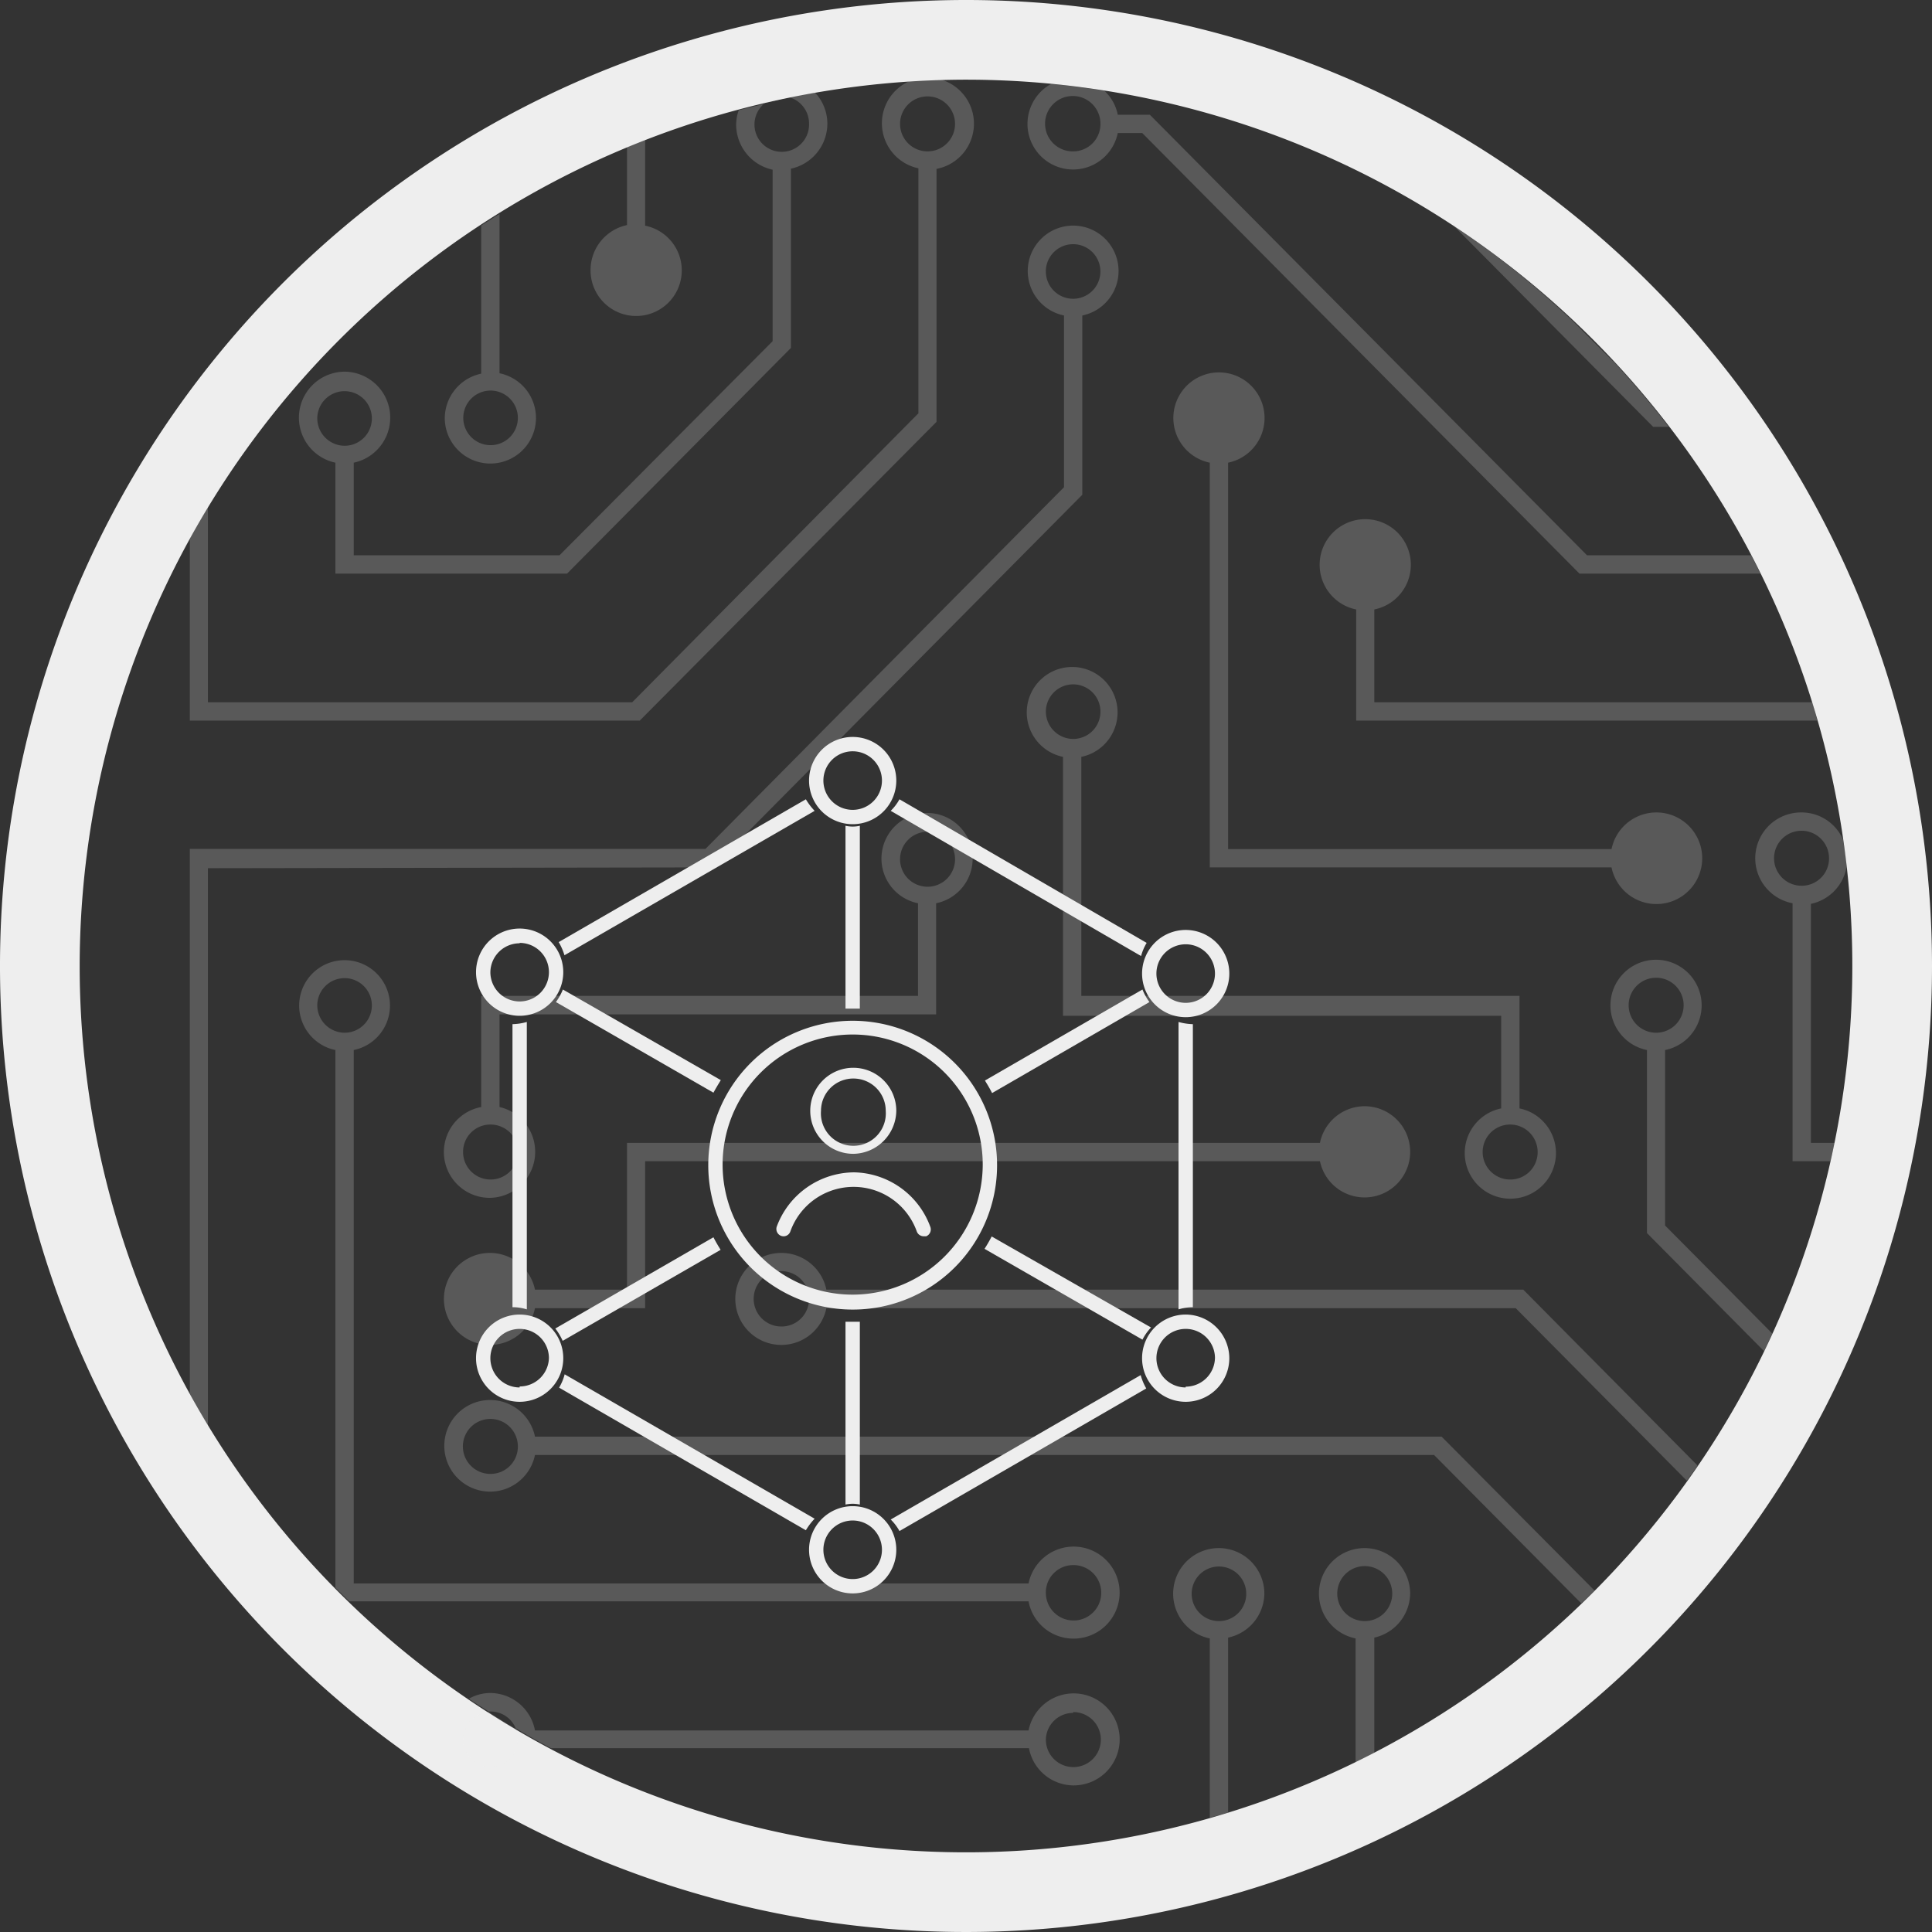 <svg xmlns="http://www.w3.org/2000/svg" viewBox="0 0 97 97"><rect x="0" y="0" width="97" height="97" fill="#333333" stroke="none"/><defs><style>.cls-1{fill:#eee;}.cls-2{opacity:0.2;}</style></defs><title>_icon_connect_plan</title><g id="Calque_2" data-name="Calque 2"><g id="Calque_1-2" data-name="Calque 1"><g id="_icon_connect_plan"><path class="cls-1" d="M48.5,4A44.5,44.5,0,1,1,4,48.5,44.55,44.55,0,0,1,48.5,4m0-4A48.5,48.5,0,1,0,97,48.5,48.49,48.49,0,0,0,48.5,0Z"/><g class="cls-2"><path class="cls-1" d="M39.25,4.83a1.36,1.36,0,0,0-.9.35l1.27-.29A1.51,1.51,0,0,0,39.25,4.83Z"/><path class="cls-1" d="M23.25,87.34a1.37,1.37,0,1,0,2.74,0,1.41,1.41,0,0,0-.11-.54q-.68-.4-1.35-.84A1.38,1.38,0,0,0,23.25,87.34Z"/><path class="cls-1" d="M17.82,86.06l.57.45A1.26,1.26,0,0,0,17.82,86.06Z"/><path class="cls-1" d="M22.33,21a2.29,2.29,0,1,0,2.75-2.26v-8l-.92.58v7.44A2.3,2.3,0,0,0,22.33,21ZM26,21a1.37,1.37,0,1,1-1.37-1.39A1.37,1.37,0,0,1,26,21Z"/><path class="cls-1" d="M29.65,13.59a2.29,2.29,0,1,0,2.74-2.26V7l-.91.36v3.94A2.31,2.31,0,0,0,29.65,13.59Z"/><path class="cls-1" d="M57.73,5.76H56.12a2.22,2.22,0,0,0-.68-1.21c-.88-.14-1.76-.25-2.66-.34a2.29,2.29,0,1,0,3.34,2.47h1.23L79.3,28.8h9.09l-.47-.92H79.68ZM53.88,7.6a1.39,1.39,0,1,1,1.37-1.38A1.37,1.37,0,0,1,53.88,7.6Z"/><path class="cls-1" d="M35.78,43.55,54.34,24.84v-9a2.28,2.28,0,1,0-.92,0v8.62l-18,18.16H9.53V70c.29.54.6,1.07.91,1.59v-28Zm16.73-30A1.37,1.37,0,1,1,53.88,15,1.37,1.37,0,0,1,52.51,13.59Z"/><path class="cls-1" d="M32.12,36.18l14.9-15V8.48A2.31,2.31,0,0,0,47.26,4l-1.59.07a2.31,2.31,0,0,0,.44,4.38v12.3L31.74,35.26H10.44v-9.8c-.31.52-.62,1.05-.91,1.59v9.13Zm13.07-30A1.38,1.38,0,1,1,46.57,7.6,1.38,1.38,0,0,1,45.19,6.22Z"/><path class="cls-1" d="M40.62,6.22a1.37,1.37,0,1,1-2.27-1l-1.26.31a2.2,2.2,0,0,0-.13.73,2.32,2.32,0,0,0,1.83,2.26v8.61L28.09,27.88H17.76V23.23a2.31,2.31,0,0,0-.46-4.57,2.31,2.31,0,0,0-.46,4.57V28.8H28.47L39.71,17.47v-9a2.32,2.32,0,0,0,1.83-2.26,2.28,2.28,0,0,0-.62-1.56c-.43.07-.87.14-1.3.23A1.38,1.38,0,0,1,40.62,6.22ZM15.93,21a1.37,1.37,0,1,1,1.37,1.38A1.38,1.38,0,0,1,15.93,21Z"/><path class="cls-1" d="M83.78,21.43c-.85-1.11-1.75-2.17-2.69-3.19l-2-2A44.67,44.67,0,0,0,73,11.35L83,21.43Z"/><path class="cls-1" d="M68.51,55.54a2.3,2.3,0,0,0-2.24,1.84H31.48v7.37H26.86a2.31,2.31,0,1,0,0,.93h5.53V58.3H66.27a2.29,2.29,0,1,0,2.24-2.76Z"/><path class="cls-1" d="M24.62,60.14a2.31,2.31,0,0,0,.46-4.56V50.93H47V45.35a2.29,2.29,0,1,0-.91,0V50H24.16v5.58a2.3,2.3,0,0,0,.46,4.56Zm20.57-17a1.38,1.38,0,1,1,1.38,1.38A1.38,1.38,0,0,1,45.19,43.09ZM24.62,56.46a1.38,1.38,0,1,1-1.37,1.38A1.37,1.37,0,0,1,24.62,56.46Z"/><path class="cls-1" d="M69,30.6a2.29,2.29,0,1,0-.91,0v5.58H91.25c-.09-.31-.17-.62-.26-.92H69Z"/><path class="cls-1" d="M76.29,55.58V50h-22V38a2.28,2.28,0,1,0-.92,0v13h22v4.65a2.29,2.29,0,1,0,.92,0ZM52.51,35.72a1.37,1.37,0,1,1,1.37,1.38A1.38,1.38,0,0,1,52.51,35.72Zm23.32,23.5a1.38,1.38,0,1,1,1.37-1.38A1.37,1.37,0,0,1,75.83,59.22Z"/><path class="cls-1" d="M53.88,82.27a2.31,2.31,0,1,0-2.24-2.77H17.76V52.72a2.28,2.28,0,1,0-.92,0v27l.7.68h34.1A2.29,2.29,0,0,0,53.88,82.27Zm0-3.69A1.39,1.39,0,1,1,52.51,80,1.37,1.37,0,0,1,53.88,78.58ZM15.93,50.47a1.37,1.37,0,1,1,1.37,1.38A1.38,1.38,0,0,1,15.93,50.47Z"/><path class="cls-1" d="M90.46,40.79A2.3,2.3,0,0,0,90,45.35V58.3H91.9c.07-.31.15-.61.21-.92H90.92v-12a2.29,2.29,0,0,0,1.79-1.85c0-.46-.11-.91-.17-1.36A2.27,2.27,0,0,0,90.46,40.79Zm0,3.68a1.38,1.38,0,1,1,1.37-1.38A1.37,1.37,0,0,1,90.46,44.47Z"/><path class="cls-1" d="M61.66,23.23a2.29,2.29,0,1,0-.92,0V43.55H80.91a2.3,2.3,0,1,0,0-.92H61.66Z"/><path class="cls-1" d="M83.6,52.72a2.29,2.29,0,1,0-.91,0v9.19l5.88,5.93c.14-.29.27-.6.41-.89L83.6,61.53Zm-1.83-2.25a1.38,1.38,0,1,1,1.38,1.38A1.38,1.38,0,0,1,81.77,50.47Z"/><path class="cls-1" d="M53.88,89.64a2.31,2.31,0,1,0-2.24-2.76H26.86A2.3,2.3,0,0,0,24.62,85a2.18,2.18,0,0,0-1.08.29c.32.22.66.43,1,.64h.09a1.36,1.36,0,0,1,1.26.84c.58.35,1.17.68,1.77,1h24A2.29,2.29,0,0,0,53.88,89.64Zm0-3.68a1.38,1.38,0,1,1-1.37,1.38A1.37,1.37,0,0,1,53.88,86Z"/><path class="cls-1" d="M70.8,80a2.29,2.29,0,1,0-2.74,2.26v6.24L69,88V82.22A2.3,2.3,0,0,0,70.8,80Zm-3.66,0a1.38,1.38,0,1,1,1.37,1.39A1.38,1.38,0,0,1,67.14,80Z"/><path class="cls-1" d="M63.48,80a2.29,2.29,0,1,0-2.74,2.26v9c.31-.08.61-.16.92-.26V82.22A2.29,2.29,0,0,0,63.48,80Zm-3.65,0a1.37,1.37,0,1,1,1.37,1.39A1.37,1.37,0,0,1,59.83,80Z"/><path class="cls-1" d="M26.86,72.13a2.3,2.3,0,1,0,0,.92H72l7.39,7.45.67-.64-7.68-7.73ZM24.62,74A1.38,1.38,0,1,1,26,72.59,1.37,1.37,0,0,1,24.62,74Z"/><path class="cls-1" d="M41.49,64.75a2.31,2.31,0,1,0,0,.93H76.1l8.59,8.66c.19-.25.37-.5.54-.76l-8.75-8.83ZM39.25,66.6a1.39,1.39,0,1,1,1.37-1.39A1.38,1.38,0,0,1,39.25,66.6Z"/></g><path class="cls-1" d="M28.25,67.32l7.93-4.57c-.13-.21-.25-.41-.36-.63L27.88,66.7A3,3,0,0,1,28.25,67.32Z"/><path class="cls-1" d="M36.19,54.23l-7.93-4.55a2.75,2.75,0,0,1-.35.63l7.91,4.55C35.94,54.64,36.06,54.44,36.19,54.23Z"/><path class="cls-1" d="M25.73,65.63a2.46,2.46,0,0,1,.72.11V51.31a2.85,2.85,0,0,1-.72.11Z"/><path class="cls-1" d="M43.17,50.64V41.46a1.64,1.64,0,0,1-.72,0v9.18l.36,0Z"/><path class="cls-1" d="M42.45,66.36v9.18a1.64,1.64,0,0,1,.72,0V66.36l-.36,0Z"/><path class="cls-1" d="M57.79,66.65l-8-4.57c-.11.21-.23.42-.36.62l7.93,4.56A2.54,2.54,0,0,1,57.79,66.65Z"/><path class="cls-1" d="M57.36,49.68l-7.91,4.57c.13.21.25.41.36.63l7.9-4.57A2.75,2.75,0,0,1,57.36,49.68Z"/><path class="cls-1" d="M57.29,48a2.57,2.57,0,0,1,.28-.66L45.16,40.13a2.47,2.47,0,0,1-.44.58Z"/><path class="cls-1" d="M44.72,76.29a2.47,2.47,0,0,1,.44.58l12.39-7.16a2.87,2.87,0,0,1-.28-.67Z"/><path class="cls-1" d="M59.17,65.74a2.51,2.51,0,0,1,.72-.11V51.42a2.92,2.92,0,0,1-.72-.11Z"/><path class="cls-1" d="M40.9,40.71a3.16,3.16,0,0,1-.44-.58L28.05,47.3a3,3,0,0,1,.29.66Z"/><path class="cls-1" d="M28.35,69a2.5,2.5,0,0,1-.28.67l12.39,7.16a3.16,3.16,0,0,1,.44-.58Z"/><path class="cls-1" d="M42.81,41.38a2.19,2.19,0,1,0-2.19-2.19A2.19,2.19,0,0,0,42.81,41.38Zm0-3.66a1.47,1.47,0,1,1-1.47,1.47A1.47,1.47,0,0,1,42.81,37.72Z"/><path class="cls-1" d="M59.53,51.07a2.19,2.19,0,1,0-2.19-2.19A2.19,2.19,0,0,0,59.53,51.07Zm0-3.66a1.47,1.47,0,1,1-1.47,1.47A1.47,1.47,0,0,1,59.53,47.41Z"/><path class="cls-1" d="M50.06,58.5a7.25,7.25,0,1,0-7.25,7.25A7.24,7.24,0,0,0,50.06,58.5ZM42.81,65a6.53,6.53,0,1,1,6.53-6.53A6.54,6.54,0,0,1,42.81,65Z"/><path class="cls-1" d="M59.53,66a2.19,2.19,0,1,0,2.19,2.19A2.2,2.2,0,0,0,59.53,66Zm0,3.66A1.47,1.47,0,1,1,61,68.15,1.47,1.47,0,0,1,59.53,69.62Z"/><path class="cls-1" d="M26.09,51a2.19,2.19,0,1,0-2.19-2.19A2.19,2.19,0,0,0,26.09,51Zm0-3.66a1.47,1.47,0,1,1-1.47,1.47A1.47,1.47,0,0,1,26.09,47.36Z"/><path class="cls-1" d="M26.09,66a2.19,2.19,0,1,0,2.19,2.19A2.19,2.19,0,0,0,26.09,66Zm0,3.66a1.47,1.47,0,1,1,1.47-1.47A1.47,1.47,0,0,1,26.09,69.61Z"/><path class="cls-1" d="M42.81,75.62A2.19,2.19,0,1,0,45,77.81,2.19,2.19,0,0,0,42.81,75.62Zm0,3.66a1.47,1.47,0,1,1,1.47-1.47A1.47,1.47,0,0,1,42.81,79.28Z"/><path class="cls-1" d="M42.85,57.93A2.19,2.19,0,0,0,45,55.77a2.16,2.16,0,1,0-2.15,2.16Zm0-3.78a1.62,1.62,0,0,1,1.62,1.62,1.63,1.63,0,1,1-3.25,0A1.62,1.62,0,0,1,42.85,54.15Z"/><path class="cls-1" d="M42.88,58.86A4.17,4.17,0,0,0,39,61.58a.37.37,0,0,0,.22.47.36.36,0,0,0,.46-.22,3.37,3.37,0,0,1,6.35,0,.37.37,0,0,0,.34.24l.13,0a.37.37,0,0,0,.21-.47A4.16,4.16,0,0,0,42.88,58.86Z"/></g></g></g></svg>